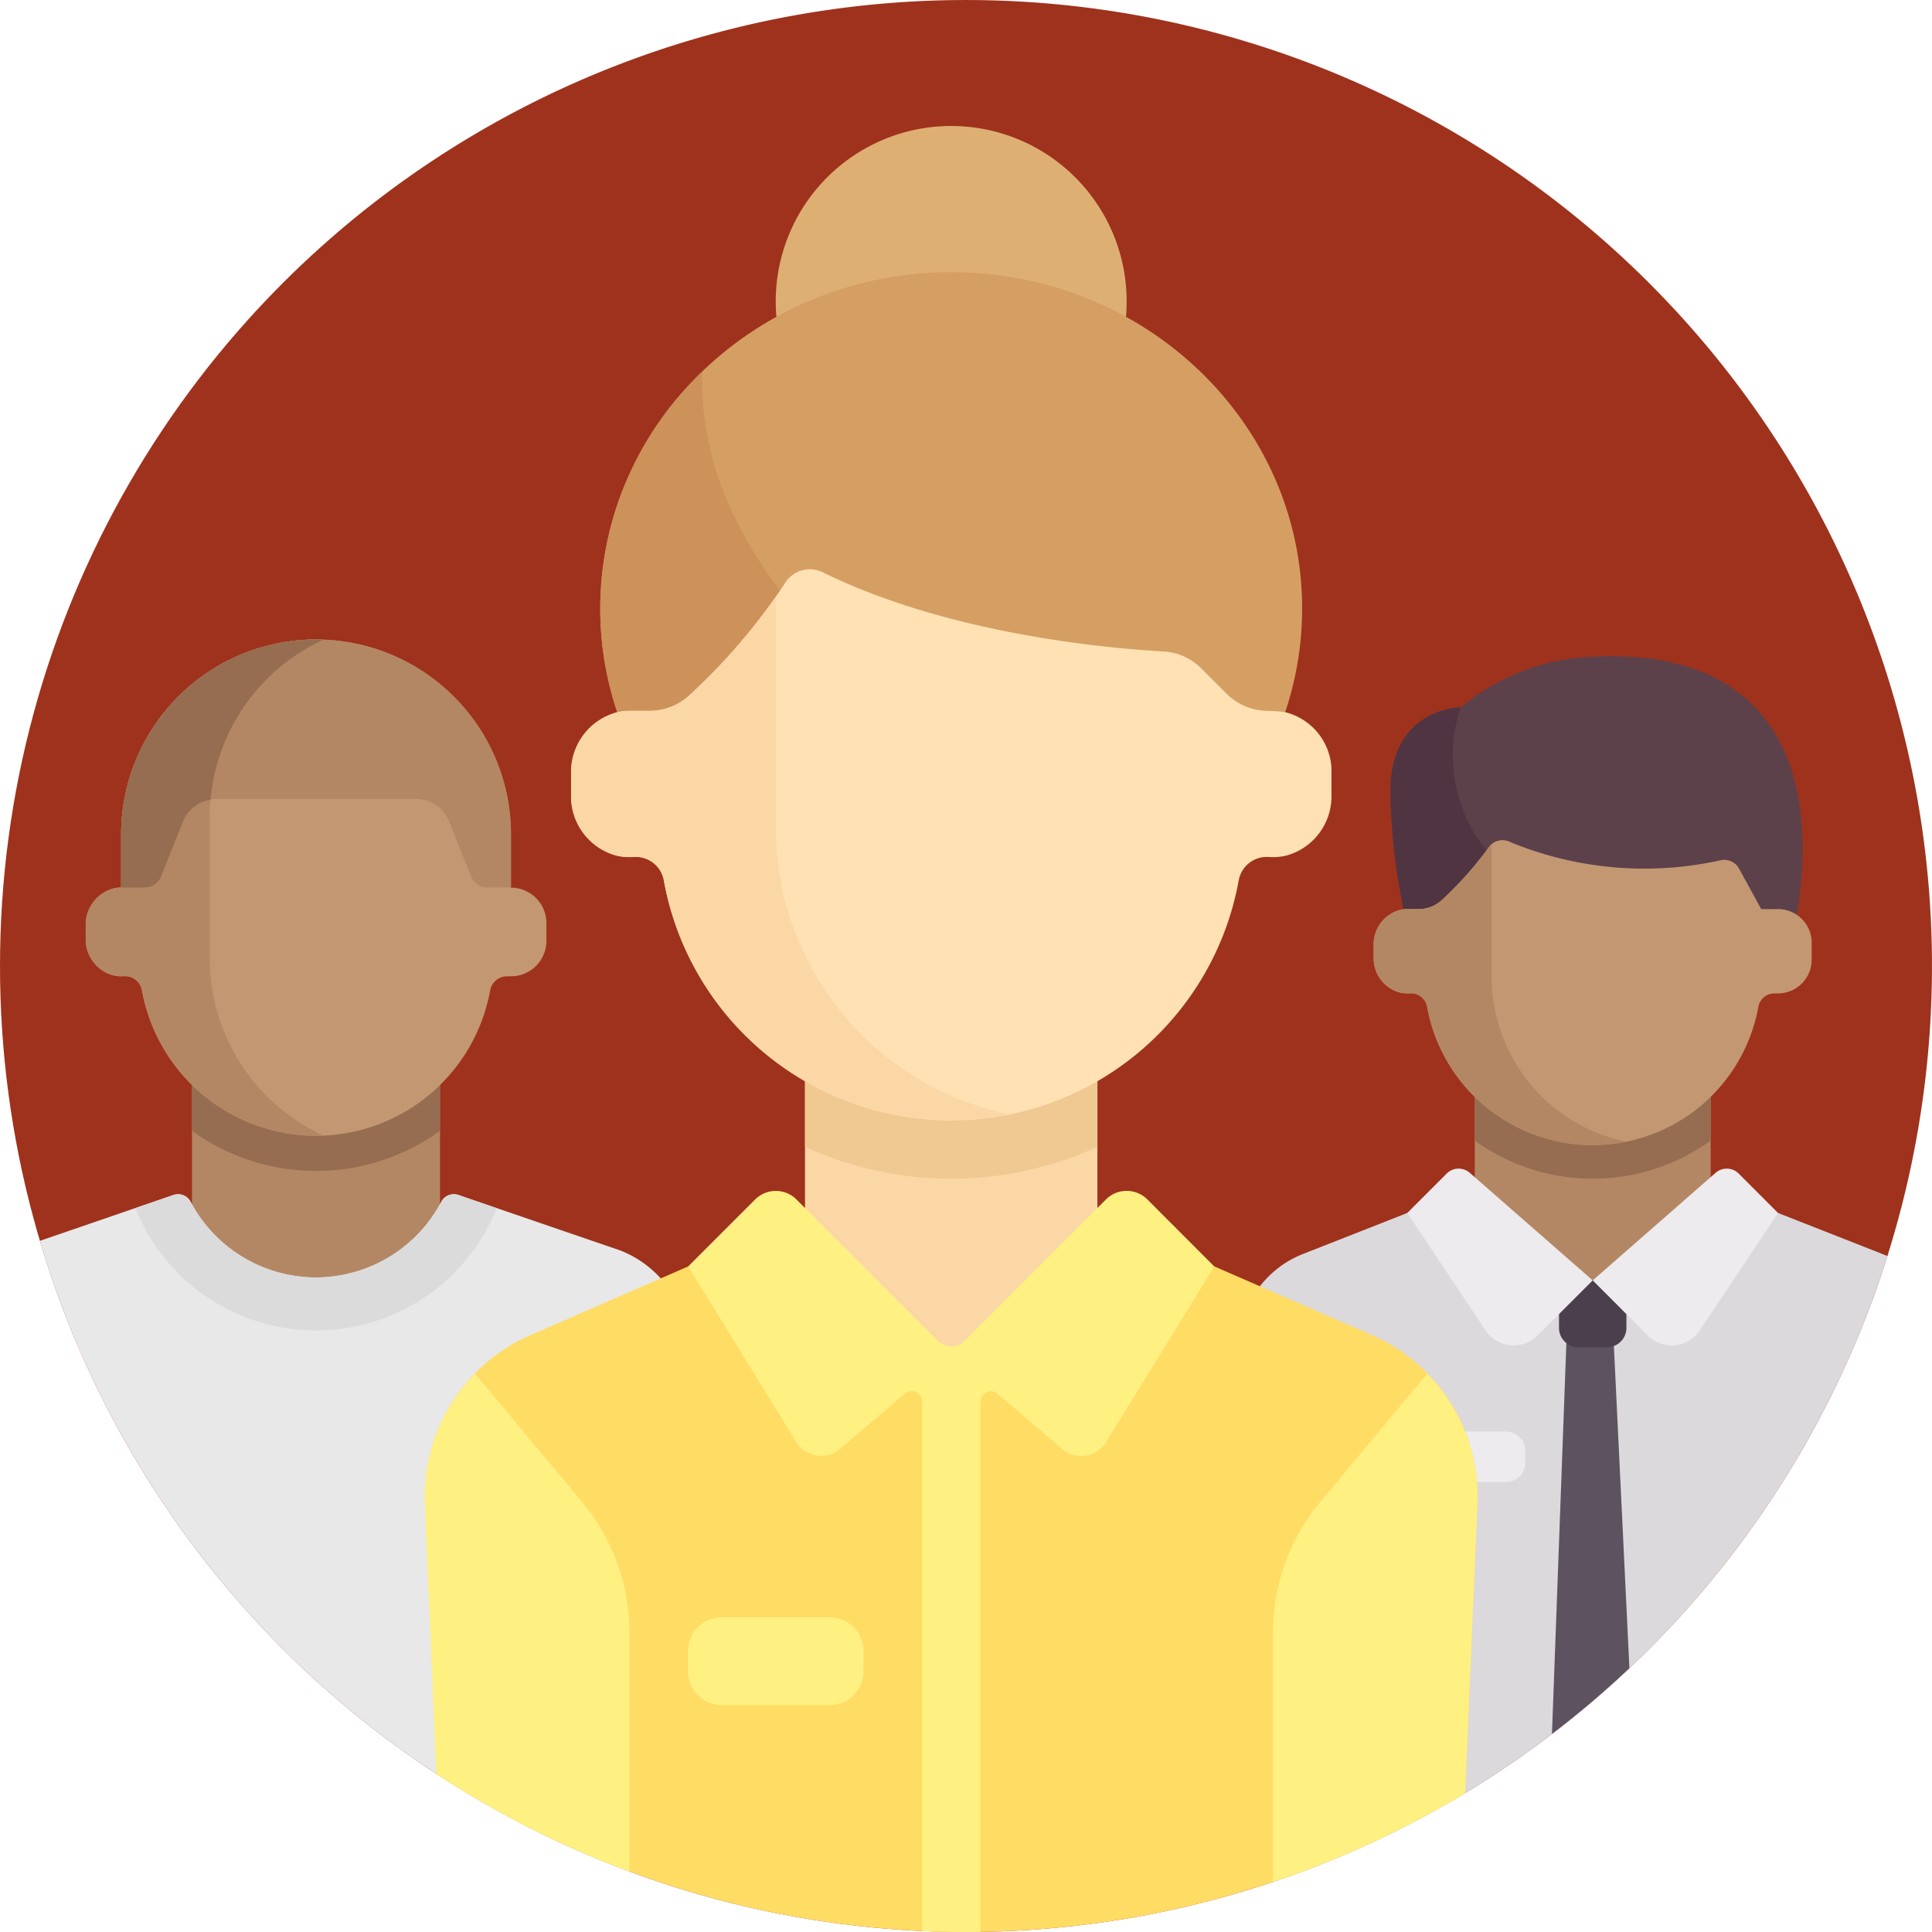 <svg xmlns="http://www.w3.org/2000/svg" xmlns:xlink="http://www.w3.org/1999/xlink" width="89" height="89" viewBox="0 0 89 89">
  <defs>
    <clipPath id="clip-path">
      <circle id="Elipse_4911" data-name="Elipse 4911" cx="44.5" cy="44.5" r="44.5" transform="translate(0.001 0)" fill="none"/>
    </clipPath>
  </defs>
  <g id="Grupo_151556" data-name="Grupo 151556" transform="translate(-1.828 0)">
    <g id="Grupo_151556-2" data-name="Grupo 151556" transform="translate(1.827 0)" clip-path="url(#clip-path)">
      <path id="Trazado_212242" data-name="Trazado 212242" d="M46.327,0a44.5,44.5,0,1,1-44.5,44.5A44.5,44.5,0,0,1,46.327,0" transform="translate(-1.827 0.001)" fill="#9f321d"/>
      <path id="Trazado_212243" data-name="Trazado 212243" d="M71.877,41.445l-4.812-1.892H49.986l-4.812,1.892a4.661,4.661,0,0,0-2.948,4.522l.585,21.648a1.551,1.551,0,0,0,1.551,1.49H72.691a1.552,1.552,0,0,0,1.551-1.49l.583-21.648a4.659,4.659,0,0,0-2.948-4.522" transform="translate(14.844 16.324)" fill="#dbd9dc"/>
      <path id="Trazado_212244" data-name="Trazado 212244" d="M53.156,43.382l-.809,21.959h4L55.289,43.382Z" transform="translate(19.023 17.905)" fill="#5d5360"/>
      <path id="Trazado_212245" data-name="Trazado 212245" d="M54.879,44.838H53.556a.89.89,0,0,1-.891-.89V41.733H55.77v2.215a.891.891,0,0,1-.891.89" transform="translate(19.154 17.224)" fill="#4b3f4e"/>
      <rect id="Rectángulo_42573" data-name="Rectángulo 42573" width="10.869" height="9.317" transform="translate(67.937 49.641)" fill="#b48764"/>
      <path id="Trazado_212246" data-name="Trazado 212246" d="M49.917,38.038a9.274,9.274,0,0,0,10.868,0v-2.9H49.917Z" transform="translate(18.02 14.503)" fill="#966d50"/>
      <path id="Trazado_212247" data-name="Trazado 212247" d="M56.486,21.425a10.039,10.039,0,0,0-6.083,2.33s-3.234,0-3.234,3.881a29.032,29.032,0,0,0,.776,6.186H65.8c1.553-8.54-2.133-12.785-9.314-12.4" transform="translate(16.886 8.833)" fill="#5c414b"/>
      <path id="Trazado_212248" data-name="Trazado 212248" d="M51.827,29.93A6.972,6.972,0,0,1,50.4,23.066s-3.235,0-3.235,3.882a29.032,29.032,0,0,0,.776,6.186h3.882Z" transform="translate(16.886 9.52)" fill="#503441"/>
      <path id="Trazado_212249" data-name="Trazado 212249" d="M65.251,30.571h-.776L63.451,28.7a.78.78,0,0,0-.828-.384,16.2,16.2,0,0,1-9.746-.849.765.765,0,0,0-.945.247,16.372,16.372,0,0,1-2.173,2.44,1.554,1.554,0,0,1-1.055.414h-.559a1.539,1.539,0,0,0-.261.028,1.641,1.641,0,0,0-1.264,1.637V32.8a1.63,1.63,0,0,0,1.2,1.612,1.513,1.513,0,0,0,.473.037.758.758,0,0,1,.793.631,7.754,7.754,0,0,0,15.256,0,.752.752,0,0,1,.752-.626h.16A1.552,1.552,0,0,0,66.8,32.9v-.777a1.552,1.552,0,0,0-1.553-1.553" transform="translate(16.659 11.308)" fill="#c39772"/>
      <path id="Trazado_212250" data-name="Trazado 212250" d="M52.054,33.617V27.54a.734.734,0,0,0-.121.117A16.4,16.4,0,0,1,49.759,30.1a1.554,1.554,0,0,1-1.055.414h-.559a1.539,1.539,0,0,0-.261.028,1.641,1.641,0,0,0-1.264,1.637v.562a1.63,1.63,0,0,0,1.2,1.612,1.513,1.513,0,0,0,.473.037.757.757,0,0,1,.793.631,7.734,7.734,0,0,0,9.167,6.2,7.764,7.764,0,0,1-6.2-7.6" transform="translate(16.659 11.367)" fill="#b48764"/>
      <path id="Trazado_212251" data-name="Trazado 212251" d="M56.259,43.255,50.594,38.3a.776.776,0,0,0-1.061.035L47.718,40.15l3.608,5.411a1.552,1.552,0,0,0,2.389.237Z" transform="translate(17.112 15.727)" fill="#edebed"/>
      <path id="Trazado_212252" data-name="Trazado 212252" d="M53.764,43.255,59.426,38.3a.776.776,0,0,1,1.061.035L62.3,40.15l-3.608,5.411a1.552,1.552,0,0,1-2.389.237Z" transform="translate(19.608 15.727)" fill="#edebed"/>
      <path id="Trazado_212253" data-name="Trazado 212253" d="M62.822,45.619,66.2,42.241a4.646,4.646,0,0,1,.689,2.616L66.3,59.442a1.552,1.552,0,0,1-1.551,1.49h-3.3V48.912a4.659,4.659,0,0,1,1.365-3.293" transform="translate(22.782 17.434)" fill="#edebed"/>
      <path id="Trazado_212254" data-name="Trazado 212254" d="M48.61,49.009h3.652a.891.891,0,0,0,.891-.891V47.57a.892.892,0,0,0-.891-.891H48.61a.892.892,0,0,0-.891.891v.547a.891.891,0,0,0,.891.891" transform="translate(17.113 19.265)" fill="#edebed"/>
      <rect id="Rectángulo_42574" data-name="Rectángulo 42574" width="11.425" height="9.793" transform="translate(8.846 49.046)" fill="#b48764"/>
      <path id="Trazado_212255" data-name="Trazado 212255" d="M8.089,37.765a9.749,9.749,0,0,0,11.425,0V34.714H8.089Z" transform="translate(0.757 14.327)" fill="#966d50"/>
      <path id="Trazado_212256" data-name="Trazado 212256" d="M33.63,68l.641-21.708a4.9,4.9,0,0,0-3.129-4.765l-7.429-2.547a.653.653,0,0,0-.8.3,6.527,6.527,0,0,1-11.556,0,.653.653,0,0,0-.8-.3L3.138,41.53A4.9,4.9,0,0,0,.007,46.295L.65,68Z" transform="translate(-2.58 16.072)" fill="#e8e8e8"/>
      <path id="Trazado_212257" data-name="Trazado 212257" d="M7.349,48.761.738,42.189A4.879,4.879,0,0,0,0,44.954L.647,61.01h6.7Z" transform="translate(-2.581 17.412)" fill="#dbdbdb"/>
      <path id="Trazado_212258" data-name="Trazado 212258" d="M19.065,48.761l6.606-6.572a4.879,4.879,0,0,1,.735,2.765L25.763,61.01h-6.7V48.761Z" transform="translate(5.287 17.412)" fill="#dbdbdb"/>
      <path id="Trazado_212259" data-name="Trazado 212259" d="M24.209,32.279V29.831a8.976,8.976,0,1,0-17.953,0v2.447h-.03a1.611,1.611,0,0,0-.274.03,1.724,1.724,0,0,0-1.329,1.721v.593a1.712,1.712,0,0,0,1.26,1.7,1.591,1.591,0,0,0,.5.04.793.793,0,0,1,.832.664,8.151,8.151,0,0,0,16.037,0,.792.792,0,0,1,.791-.658h.17a1.633,1.633,0,0,0,1.632-1.633v-.821a1.632,1.632,0,0,0-1.633-1.629" transform="translate(-0.673 8.607)" fill="#c39772"/>
      <path id="Trazado_212260" data-name="Trazado 212260" d="M10.336,35.542V29.015a8.97,8.97,0,0,1,5.22-8.146c-.107,0-.213-.016-.324-.016A8.976,8.976,0,0,0,6.257,29.83v2.447h-.03a1.626,1.626,0,0,0-.274.03,1.725,1.725,0,0,0-1.329,1.721v.593a1.712,1.712,0,0,0,1.26,1.7,1.591,1.591,0,0,0,.5.04.8.8,0,0,1,.833.664,8.153,8.153,0,0,0,8.019,6.686c.11,0,.218-.011.326-.016a8.968,8.968,0,0,1-5.224-8.148" transform="translate(-0.673 8.607)" fill="#b48764"/>
      <path id="Trazado_212261" data-name="Trazado 212261" d="M6.239,39.583a8.97,8.97,0,0,0,16.652,0l-1.752-.6a.656.656,0,0,0-.8.3,6.526,6.526,0,0,1-11.556,0,.654.654,0,0,0-.8-.3Z" transform="translate(-0.006 16.073)" fill="#dbdbdb"/>
      <path id="Trazado_212262" data-name="Trazado 212262" d="M14.755,20.854A8.977,8.977,0,0,0,5.779,29.83v2.448H6.858a.817.817,0,0,0,.759-.513l1.017-2.543A1.63,1.63,0,0,1,10.15,28.2h9.214a1.632,1.632,0,0,1,1.516,1.026L21.9,31.766a.817.817,0,0,0,.757.513h1.081V29.83a8.977,8.977,0,0,0-8.976-8.976Z" transform="translate(-0.196 8.607)" fill="#b48764"/>
      <path id="Trazado_212263" data-name="Trazado 212263" d="M5.779,29.83v2.448H6.858a.817.817,0,0,0,.759-.513l1.017-2.543A1.613,1.613,0,0,1,9.9,28.235a8.974,8.974,0,0,1,5.182-7.366c-.109,0-.215-.016-.324-.016A8.977,8.977,0,0,0,5.779,29.83" transform="translate(-0.196 8.607)" fill="#966d50"/>
      <path id="Trazado_212264" data-name="Trazado 212264" d="M59.328,44.469,52.061,41.3H27.8L20.53,44.469a8.085,8.085,0,0,0-4.841,7.75l.74,17.482a2.7,2.7,0,0,0,2.693,2.58H60.737a2.693,2.693,0,0,0,2.691-2.58l.742-17.482a8.086,8.086,0,0,0-4.843-7.75" transform="translate(3.891 17.044)" fill="#ffdc64"/>
      <rect id="Rectángulo_42575" data-name="Rectángulo 42575" width="13.47" height="13.47" transform="translate(37.085 48.912)" fill="#fad7a5"/>
      <path id="Trazado_212265" data-name="Trazado 212265" d="M28.078,38.535a16.115,16.115,0,0,0,13.47,0V34.622H28.078Z" transform="translate(9.007 14.289)" fill="#f0c891"/>
      <path id="Trazado_212266" data-name="Trazado 212266" d="M35.206,4.108a8.083,8.083,0,1,1-8.083,8.083,8.084,8.084,0,0,1,8.083-8.083" transform="translate(8.613 1.696)" fill="#deaf73"/>
      <path id="Trazado_212267" data-name="Trazado 212267" d="M37.568,8.875c8.928,0,16.166,6.936,16.166,15.492S46.5,39.858,37.568,39.858,21.4,32.923,21.4,24.367,28.639,8.875,37.568,8.875" transform="translate(6.252 3.663)" fill="#d59f63"/>
      <path id="Trazado_212268" data-name="Trazado 212268" d="M32.179,25.055c-5.388-5.388-6.193-10.033-6.066-12.949A15.122,15.122,0,0,0,21.4,23.035a14.884,14.884,0,0,0,2.315,7.978Z" transform="translate(6.252 4.997)" fill="#cd915a"/>
      <path id="Trazado_212269" data-name="Trazado 212269" d="M53.321,25.14a7.228,7.228,0,0,0-.773-.057,2.7,2.7,0,0,1-1.9-.788l-1.163-1.163a2.67,2.67,0,0,0-1.742-.784c-2.622-.147-9.893-.8-15.67-3.633a1.344,1.344,0,0,0-1.74.441,27.538,27.538,0,0,1-4.436,5.216,2.688,2.688,0,0,1-1.825.712H23.1a2.66,2.66,0,0,0-.452.048,2.849,2.849,0,0,0-2.194,2.842v.976a2.829,2.829,0,0,0,2.079,2.8,2.648,2.648,0,0,0,.821.064,1.311,1.311,0,0,1,1.375,1.095,13.455,13.455,0,0,0,26.473,0,1.313,1.313,0,0,1,1.376-1.095,2.648,2.648,0,0,0,.821-.064,2.829,2.829,0,0,0,2.079-2.8V27.722a2.811,2.811,0,0,0-2.153-2.582" transform="translate(5.859 7.663)" fill="#ffe1b4"/>
      <path id="Trazado_212270" data-name="Trazado 212270" d="M29.879,30.1V19.457A28.262,28.262,0,0,1,25.894,24a2.689,2.689,0,0,1-1.827.713H23.1a2.63,2.63,0,0,0-.452.048,2.849,2.849,0,0,0-2.2,2.842v.976a2.83,2.83,0,0,0,2.081,2.8,2.688,2.688,0,0,0,.821.064,1.311,1.311,0,0,1,1.375,1.095A13.422,13.422,0,0,0,40.632,43.3,13.476,13.476,0,0,1,29.879,30.1" transform="translate(5.858 8.031)" fill="#fad7a5"/>
      <path id="Trazado_212271" data-name="Trazado 212271" d="M22.925,50.7,18,44.795a8.065,8.065,0,0,0-2.315,5.98l.742,17.481a2.694,2.694,0,0,0,2.691,2.581h5.99v-14.1A9.429,9.429,0,0,0,22.925,50.7" transform="translate(3.891 18.488)" fill="#fff082"/>
      <path id="Trazado_212272" data-name="Trazado 212272" d="M45.52,50.7l4.922-5.907a8.065,8.065,0,0,1,2.315,5.98l-.742,17.481a2.694,2.694,0,0,1-2.691,2.581h-5.99v-14.1A9.429,9.429,0,0,1,45.52,50.7" transform="translate(15.303 18.488)" fill="#fff082"/>
      <path id="Trazado_212273" data-name="Trazado 212273" d="M45.422,39.226a1.349,1.349,0,0,0-1.906,0l-6.511,6.513a.876.876,0,0,1-1.236,0l-6.513-6.513a1.347,1.347,0,0,0-1.9,0l-3.088,3.088L29.248,50.4a1.347,1.347,0,0,0,2.022.316l2.986-2.547a.476.476,0,0,1,.784.362V73.3h2.694V48.536a.476.476,0,0,1,.784-.362L41.5,50.721a1.347,1.347,0,0,0,2.022-.316l4.984-8.091Z" transform="translate(7.433 16.027)" fill="#fff082"/>
      <path id="Trazado_212274" data-name="Trazado 212274" d="M25.81,56.781H30.8a1.546,1.546,0,0,0,1.545-1.547v-.948A1.547,1.547,0,0,0,30.8,52.739H25.81a1.547,1.547,0,0,0-1.547,1.547v.948a1.546,1.546,0,0,0,1.547,1.547" transform="translate(7.432 21.766)" fill="#fff082"/>
    </g>
  </g>
</svg>
